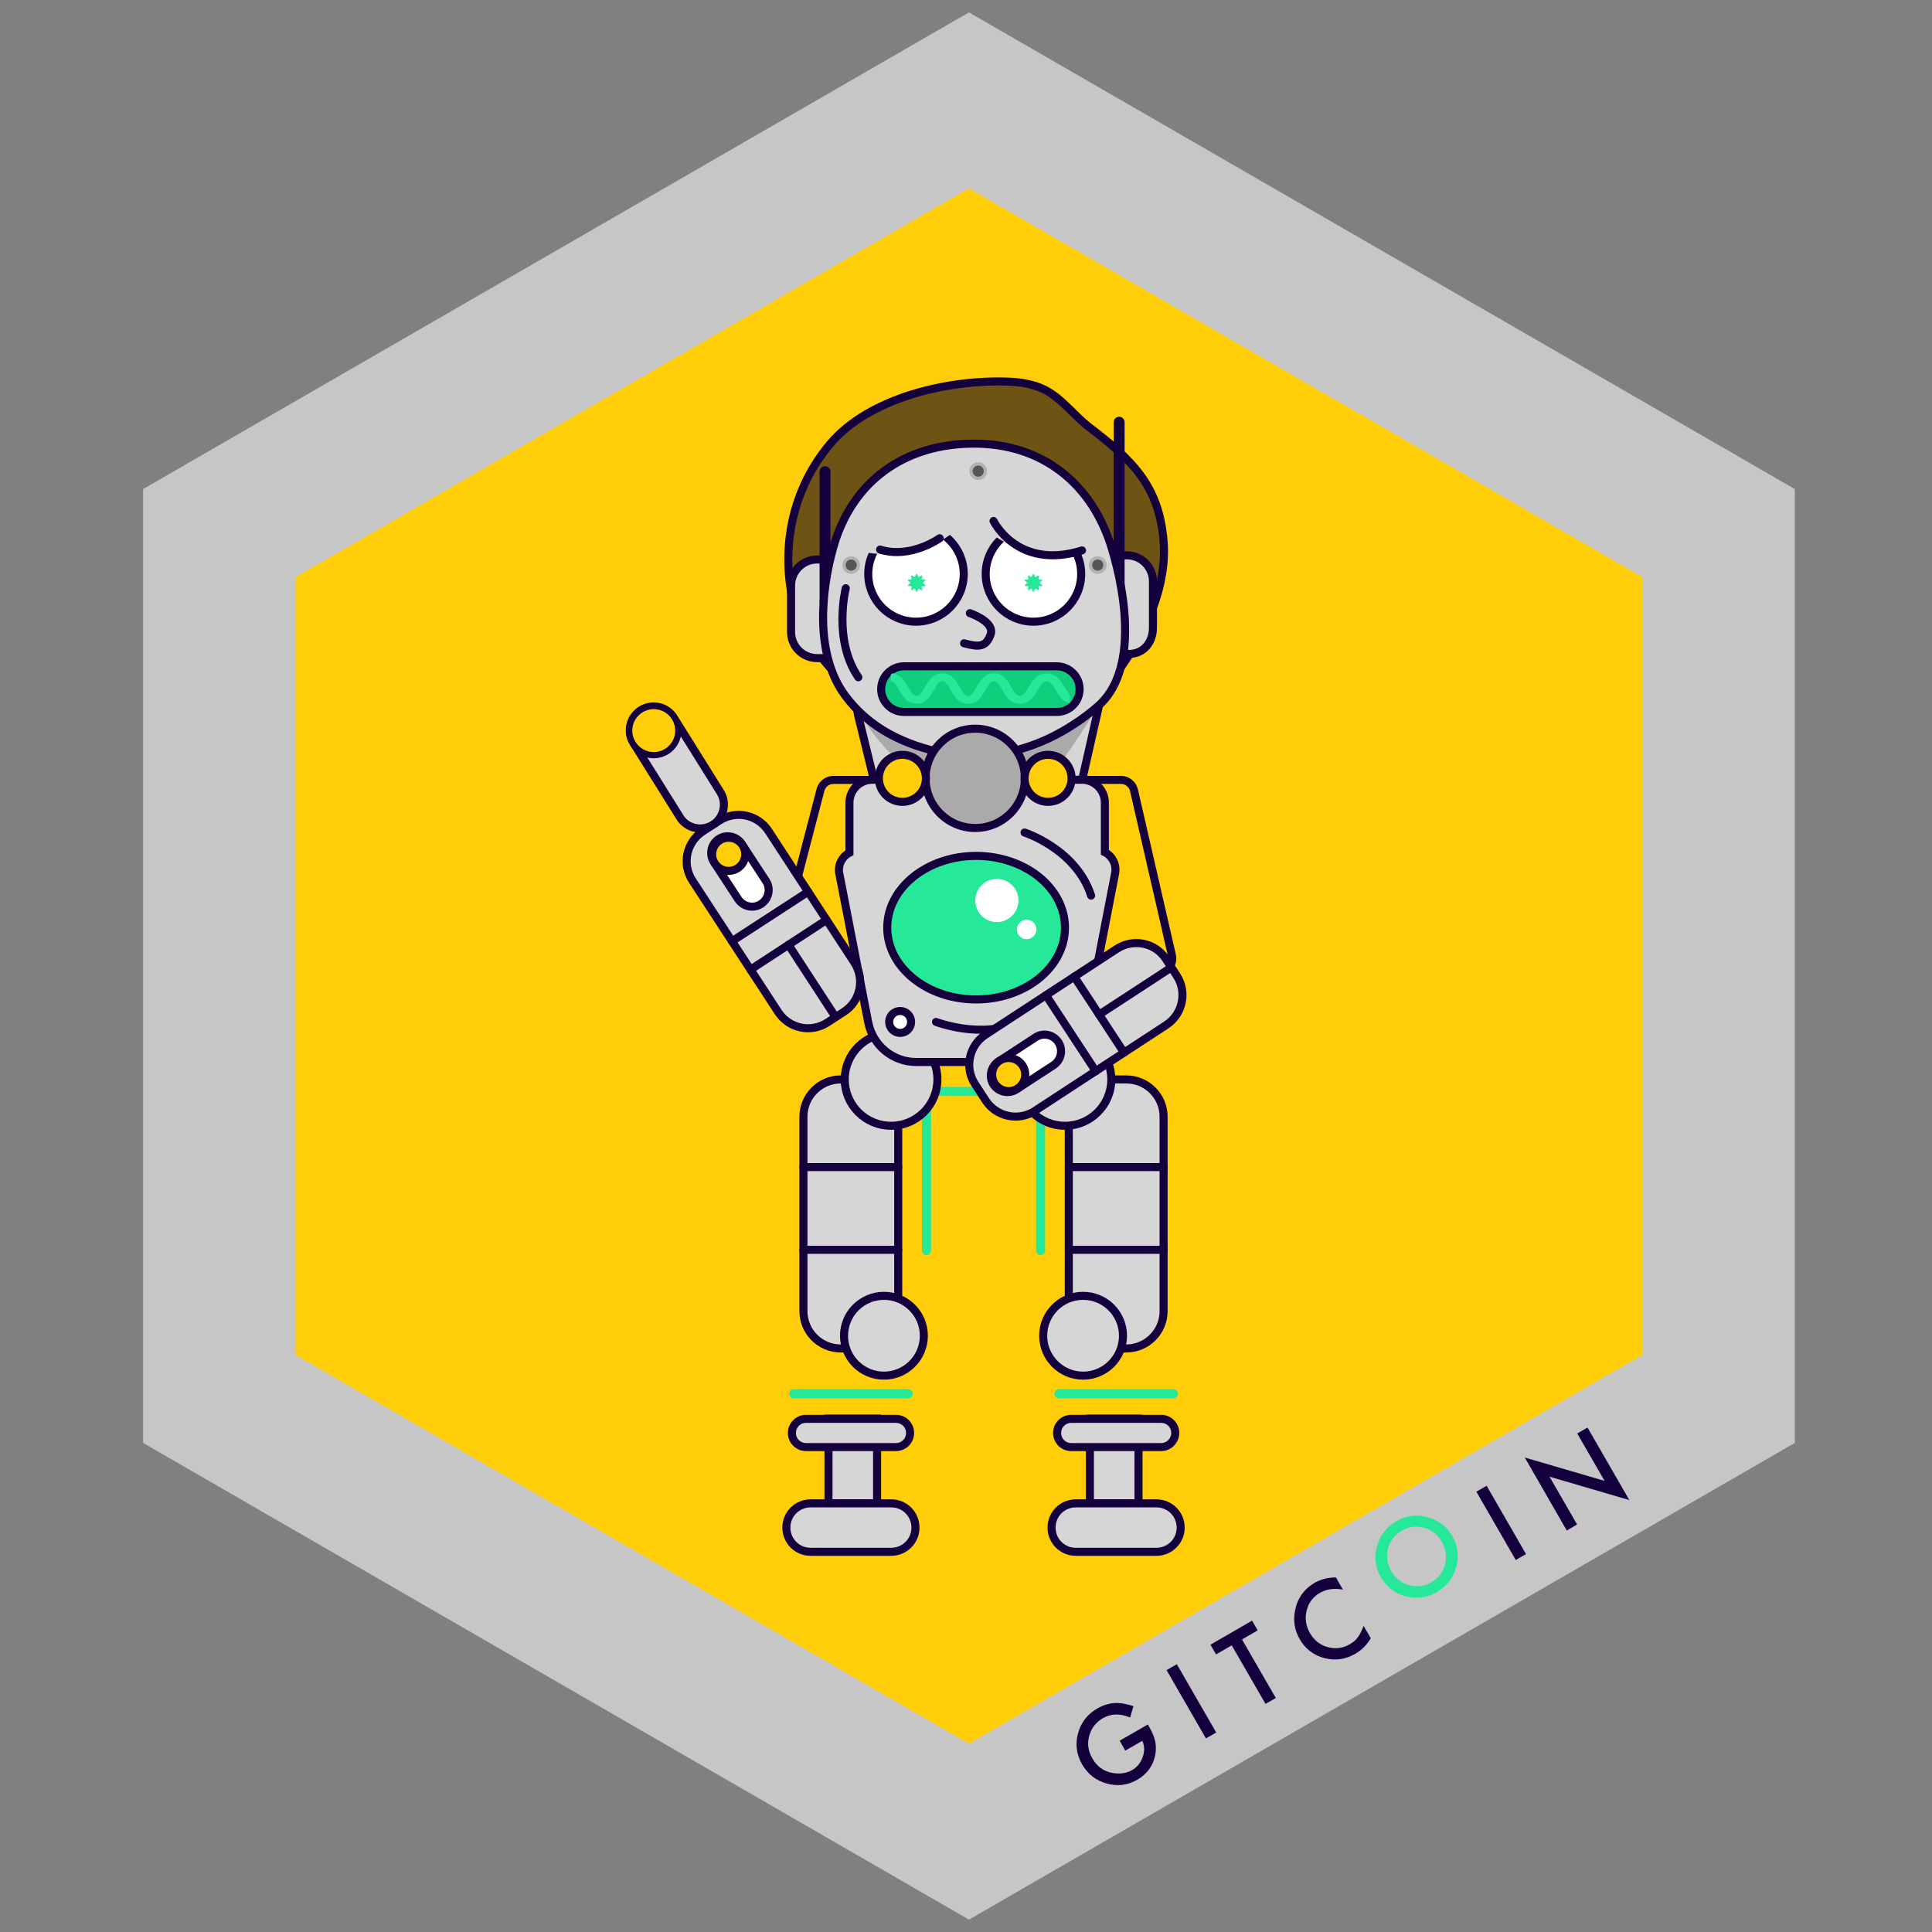 <?xml version="1.0" encoding="utf-8"?>
<!-- Generator: Adobe Illustrator 23.0.4, SVG Export Plug-In . SVG Version: 6.00 Build 0)  -->
<svg version="1.1" id="Layer_1" xmlns="http://www.w3.org/2000/svg" xmlns:xlink="http://www.w3.org/1999/xlink" x="0px" y="0px"
	 viewBox="0 0 110.88 110.88" style="enable-background:new 0 0 110.88 110.88;" xml:space="preserve">
<rect x="0" y="0" width="110.88" height="110.88" fill="#808080" stroke="none"/>
<style type="text/css">
	.st0{fill:#F9006C;}
	.st1{fill:#FFFFFF;}
	.st2{fill:#C6C6C6;}
	.st3{fill:#14A563;}
	.st4{fill:#15003E;}
	.st5{fill:#25E899;}
	.st6{fill:#0FCE7C;}
	.st7{fill:#CE0264;}
	.st8{fill:#AD055E;}
	.st9{fill:#FFCE08;}
	.st10{fill:#575560;}
	.st11{clip-path:url(#SVGID_2_);}
	.st12{fill:#8E2ABE;}
	.st13{fill:#D6AF0D;}
	.st14{fill:#FFFFFF;stroke:#15003E;stroke-width:0.396;stroke-linecap:round;stroke-miterlimit:10;}
	.st15{fill:#1D035B;}
	.st16{fill:#D6D6D6;stroke:#15003E;stroke-width:0.462;stroke-linecap:round;stroke-miterlimit:10;}
	.st17{fill:none;stroke:#25E899;stroke-width:0.522;stroke-linecap:round;stroke-miterlimit:10;}
	.st18{fill:#AAAAAA;}
	.st19{fill:#6D5415;stroke:#15003E;stroke-width:0.462;stroke-linecap:round;stroke-miterlimit:10;}
	.st20{fill:none;stroke:#15003E;stroke-width:0.625;stroke-linecap:round;stroke-miterlimit:10;}
	.st21{fill:#FFFFFF;stroke:#15003E;stroke-width:0.462;stroke-linecap:round;stroke-miterlimit:10;}
	.st22{fill:#D6D6D6;}
	.st23{fill:#B2B2B2;}
	.st24{fill:#565656;}
	.st25{fill:none;stroke:#15003E;stroke-width:0.462;stroke-linecap:round;stroke-miterlimit:10;}
	.st26{fill:#0FCE7C;stroke:#15003E;stroke-width:0.462;stroke-linecap:round;stroke-miterlimit:10;}
	.st27{fill:#FFCE08;stroke:#15003E;stroke-width:0.462;stroke-linecap:round;stroke-miterlimit:10;}
	.st28{fill:#AAAAAA;stroke:#15003E;stroke-width:0.462;stroke-miterlimit:10;}
	.st29{fill:#25E899;stroke:#15003E;stroke-width:0.462;stroke-linecap:round;stroke-miterlimit:10;}
	.st30{fill:#FFCE08;stroke:#15003E;stroke-width:0.357;stroke-linecap:round;stroke-miterlimit:10;}
	.st31{fill:#CEA73C;}
	.st32{fill:#FF1515;}
</style>
<polygon class="st2" points="8.21,28.07 8.21,82.81 55.61,110.17 103.01,82.81 103.01,28.07 55.61,0.71 "/>
<polygon class="st9" points="16.96,33.12 16.96,77.76 55.61,100.07 94.26,77.76 94.26,33.12 55.61,10.81 "/>
<path class="st4" d="M64.26,99.9l1.62-0.93l0.07,0.13c0.17,0.29,0.29,0.58,0.35,0.84c0.05,0.25,0.05,0.51,0,0.79
	c-0.13,0.62-0.47,1.09-1.03,1.41c-0.55,0.32-1.13,0.39-1.75,0.22c-0.62-0.17-1.09-0.54-1.41-1.09c-0.33-0.57-0.41-1.17-0.24-1.79
	c0.17-0.63,0.54-1.1,1.11-1.43c0.31-0.18,0.63-0.28,0.97-0.31c0.33-0.02,0.69,0.04,1.1,0.18l-0.19,0.65
	c-0.57-0.24-1.08-0.23-1.55,0.03c-0.41,0.24-0.68,0.58-0.8,1.03c-0.12,0.44-0.06,0.88,0.19,1.3c0.25,0.44,0.62,0.71,1.09,0.81
	c0.44,0.09,0.84,0.04,1.18-0.15c0.29-0.17,0.5-0.42,0.61-0.75c0.12-0.33,0.11-0.64-0.02-0.93l-0.98,0.56L64.26,99.9z"/>
<path class="st4" d="M67.54,95.51l2.26,3.92l-0.59,0.34l-2.26-3.92L67.54,95.51z"/>
<path class="st4" d="M71.28,94.09l1.94,3.36l-0.59,0.34l-1.94-3.36l-0.9,0.52l-0.32-0.56l2.39-1.38l0.32,0.56L71.28,94.09z"/>
<path class="st4" d="M76.67,90.53l0.4,0.7c-0.51-0.09-0.94-0.03-1.31,0.18c-0.4,0.23-0.66,0.57-0.77,1.02
	c-0.11,0.45-0.05,0.88,0.19,1.3c0.24,0.41,0.58,0.68,1.02,0.8s0.86,0.07,1.26-0.16c0.21-0.12,0.37-0.26,0.47-0.41
	c0.06-0.08,0.12-0.17,0.17-0.28s0.11-0.23,0.16-0.37l0.41,0.71c-0.23,0.39-0.53,0.69-0.9,0.9c-0.56,0.32-1.15,0.4-1.77,0.24
	c-0.62-0.17-1.09-0.53-1.41-1.09c-0.29-0.5-0.38-1.04-0.27-1.62c0.13-0.71,0.52-1.26,1.16-1.63C75.84,90.63,76.23,90.53,76.67,90.53
	z"/>
<path class="st5" d="M79.24,90.5c-0.32-0.55-0.39-1.14-0.21-1.77c0.17-0.63,0.54-1.1,1.11-1.43c0.56-0.32,1.15-0.4,1.78-0.23
	c0.63,0.17,1.11,0.53,1.43,1.09c0.32,0.56,0.4,1.16,0.22,1.78c-0.18,0.63-0.55,1.11-1.12,1.44c-0.51,0.29-1.06,0.38-1.67,0.26
	C80.12,91.5,79.6,91.12,79.24,90.5z M79.84,90.16c0.25,0.43,0.6,0.71,1.05,0.82c0.45,0.11,0.86,0.06,1.24-0.16
	c0.41-0.24,0.68-0.58,0.8-1.03c0.12-0.45,0.06-0.88-0.18-1.3c-0.24-0.42-0.58-0.69-1.02-0.81c-0.44-0.12-0.87-0.07-1.28,0.17
	c-0.41,0.23-0.67,0.58-0.79,1.02C79.55,89.32,79.61,89.75,79.84,90.16z"/>
<path class="st4" d="M85.32,85.27l2.26,3.92l-0.59,0.34l-2.26-3.92L85.32,85.27z"/>
<path class="st4" d="M89.92,87.84l-2.41-4.19l4.58,1.34l-1.57-2.72l0.59-0.34l2.4,4.16l-4.58-1.34l1.58,2.74L89.92,87.84z"/>
<g>
	<g>
		<rect x="62.55" y="81.42" class="st16" width="2.79" height="4.86"/>
		<path class="st16" d="M64.64,77.39h-1.16c-1.18,0-2.14-0.96-2.14-2.14V64.09c0-1.18,0.96-2.14,2.14-2.14h1.16
			c1.18,0,2.14,0.96,2.14,2.14v11.16C66.78,76.43,65.82,77.39,64.64,77.39z"/>
		<line class="st16" x1="61.34" y1="66.98" x2="66.78" y2="66.98"/>
		<line class="st16" x1="61.34" y1="71.73" x2="66.78" y2="71.73"/>
		<circle class="st16" cx="62.16" cy="76.66" r="2.29"/>
		<line class="st17" x1="60.77" y1="79.99" x2="67.34" y2="79.99"/>
		<path class="st16" d="M66.64,83.05h-5.16c-0.45,0-0.81-0.36-0.81-0.81l0,0c0-0.45,0.36-0.81,0.81-0.81h5.16
			c0.45,0,0.81,0.36,0.81,0.81l0,0C67.45,82.68,67.08,83.05,66.64,83.05z"/>
		<path class="st16" d="M66.37,89.06h-4.63c-0.77,0-1.39-0.62-1.39-1.39l0,0c0-0.77,0.62-1.39,1.39-1.39h4.63
			c0.77,0,1.39,0.62,1.39,1.39l0,0C67.76,88.44,67.14,89.06,66.37,89.06z"/>
	</g>
	<line class="st17" x1="59.72" y1="57.52" x2="59.72" y2="71.77"/>
	<g>
		
			<rect x="47.55" y="81.42" transform="matrix(-1 -4.431712e-11 4.431712e-11 -1 97.888 167.699)" class="st16" width="2.79" height="4.86"/>
		<path class="st16" d="M48.25,77.39h1.16c1.18,0,2.14-0.96,2.14-2.14V64.09c0-1.18-0.96-2.14-2.14-2.14h-1.16
			c-1.18,0-2.14,0.96-2.14,2.14v11.16C46.11,76.43,47.07,77.39,48.25,77.39z"/>
		<line class="st16" x1="51.55" y1="66.98" x2="46.11" y2="66.98"/>
		<line class="st16" x1="51.55" y1="71.73" x2="46.11" y2="71.73"/>
		<circle class="st16" cx="50.73" cy="76.66" r="2.29"/>
		<line class="st17" x1="52.12" y1="79.99" x2="45.55" y2="79.99"/>
		<path class="st16" d="M46.26,83.05h5.16c0.45,0,0.81-0.36,0.81-0.81l0,0c0-0.45-0.36-0.81-0.81-0.81h-5.16
			c-0.45,0-0.81,0.36-0.81,0.81l0,0C45.44,82.68,45.81,83.05,46.26,83.05z"/>
		<path class="st16" d="M46.52,89.06h4.63c0.77,0,1.39-0.62,1.39-1.39l0,0c0-0.77-0.62-1.39-1.39-1.39h-4.63
			c-0.77,0-1.39,0.62-1.39,1.39l0,0C45.13,88.44,45.75,89.06,46.52,89.06z"/>
	</g>
	<line class="st17" x1="53.17" y1="57.52" x2="53.17" y2="71.77"/>
	<line class="st17" x1="50.43" y1="62.64" x2="61.45" y2="62.64"/>
	<circle class="st16" cx="51.14" cy="61.95" r="2.66"/>
	<circle class="st16" cx="61.12" cy="61.95" r="2.66"/>
	<path class="st16" d="M49.25,41.06l0.87,3.55c0.18,0.72,0.83,1.24,1.57,1.24l8.86,0.03c0.76,0,1.42-0.52,1.59-1.27l0.89-3.92
		c0.24-1.04-0.57-2.02-1.64-1.98l-10.62,0.34C49.74,39.08,49,40.06,49.25,41.06z"/>
	<path class="st18" d="M49.53,41.23c0,0,2.4,4.3,6.6,4.3c4.1,0,4.79-1.79,6.46-4.3H49.53z"/>
	<g>
		<path class="st19" d="M56.92,41.71c-2.61,0-5.45,0.25-7.56-1.66c-1.64-1.48-3.34-3.35-3.83-5.46c-0.75-3.22-0.03-6.57,2.11-9.11
			c2.25-2.67,6.78-3.69,10.14-3.58c0.74,0.02,1.49,0.13,2.16,0.46c1,0.5,1.68,1.47,2.56,2.15c2.43,1.86,4.02,3.32,4.28,6.56
			c0.23,2.84-1.3,5.83-3.09,8.08C61.95,41.33,59.39,41.71,56.92,41.71z"/>
		<path class="st16" d="M64.3,31.87h0.37c0.83,0,1.5,0.67,1.5,1.5v2.66c0,0.83-0.54,1.5-1.37,1.5h-1.09"/>
		<line class="st20" x1="64.23" y1="24.23" x2="64.23" y2="34.27"/>
		<path class="st16" d="M47.3,32.11H46.9c-0.83,0-1.5,0.67-1.5,1.5v2.66c0,0.83,0.67,1.5,1.5,1.5h1.26"/>
		<line class="st20" x1="47.35" y1="27.07" x2="47.35" y2="34.54"/>
		<path class="st16" d="M48.49,39.9c-1.73-2.36-1.37-5.95-0.68-8.44c1.07-3.85,4.11-6,8.09-6c3.94,0,6.79,2.31,7.91,6.02
			c0.79,2.61,1.51,7.07-0.81,9.06c-0.83,0.72-1.76,1.33-2.75,1.81c-1.87,0.89-3.99,1.27-6.04,0.88
			C51.94,42.77,49.89,41.81,48.49,39.9z"/>
		<g>
			<circle class="st21" cx="59.31" cy="32.94" r="2.74"/>
			<path class="st5" d="M59.31,32.93c0.05,0,0.07,0.17,0.11,0.18c0.05,0.01,0.16-0.11,0.2-0.08c0.04,0.03-0.04,0.17-0.01,0.21
				c0.03,0.04,0.19,0.01,0.21,0.05c0.01,0.04-0.14,0.12-0.14,0.16c0,0.05,0.15,0.12,0.14,0.16c-0.01,0.05-0.18,0.01-0.21,0.05
				c-0.03,0.04,0.05,0.18,0.01,0.21c-0.04,0.03-0.15-0.09-0.2-0.08c-0.04,0.01-0.07,0.18-0.11,0.18c-0.05,0-0.07-0.17-0.11-0.18
				c-0.05-0.01-0.16,0.11-0.2,0.08c-0.04-0.03,0.04-0.17,0.01-0.21c-0.03-0.04-0.19-0.01-0.21-0.05c-0.01-0.04,0.14-0.12,0.14-0.16
				c0-0.05-0.15-0.12-0.14-0.16c0.01-0.05,0.18-0.01,0.21-0.05c0.03-0.04-0.05-0.18-0.01-0.21c0.04-0.03,0.15,0.09,0.2,0.08
				C59.24,33.09,59.27,32.93,59.31,32.93z"/>
			<circle class="st21" cx="52.57" cy="32.94" r="2.74"/>
			<path class="st5" d="M52.61,32.93c0.05,0,0.07,0.17,0.11,0.18c0.05,0.01,0.16-0.11,0.2-0.08c0.04,0.03-0.04,0.17-0.01,0.21
				c0.03,0.04,0.19,0.01,0.21,0.05c0.01,0.04-0.14,0.12-0.14,0.16c0,0.05,0.15,0.12,0.14,0.16c-0.01,0.05-0.18,0.01-0.21,0.05
				c-0.03,0.04,0.05,0.18,0.01,0.21c-0.04,0.03-0.15-0.09-0.2-0.08c-0.04,0.01-0.07,0.18-0.11,0.18c-0.05,0-0.07-0.17-0.11-0.18
				c-0.05-0.01-0.16,0.11-0.2,0.08c-0.04-0.03,0.04-0.17,0.01-0.21c-0.03-0.04-0.19-0.01-0.21-0.05c-0.01-0.04,0.14-0.12,0.14-0.16
				c0-0.05-0.15-0.12-0.14-0.16c0.01-0.05,0.18-0.01,0.21-0.05c0.03-0.04-0.05-0.18-0.01-0.21c0.04-0.03,0.15,0.09,0.2,0.08
				C52.54,33.09,52.56,32.93,52.61,32.93z"/>
		</g>
		<path class="st16" d="M55.66,35.19c0,0,1.46,0.49,1.19,1.23c-0.27,0.74-0.68,0.72-1.52,0.5"/>
		<path class="st22" d="M48.89,31.5c0,0,3.61,1.32,6.36-1.43c0,0-1.32-1.94-3.58-1.31S48.89,31.5,48.89,31.5z"/>
		<path class="st22" d="M62.62,31.5c0,0-3.61,1.32-6.36-1.43c0,0,1.32-1.94,3.58-1.31S62.62,31.5,62.62,31.5z"/>
		<path class="st16" d="M62.1,31.59c-3.71,1.16-5.08-1.69-5.08-1.69"/>
		<path class="st16" d="M53.93,30.89c0,0-1.67,1.2-3.42,0.65"/>
		<g>
			<g>
				<circle class="st23" cx="48.85" cy="32.43" r="0.51"/>
				<circle class="st24" cx="48.85" cy="32.43" r="0.32"/>
			</g>
			<g>
				<circle class="st23" cx="63" cy="32.43" r="0.51"/>
				<circle class="st24" cx="63" cy="32.43" r="0.32"/>
			</g>
			<g>
				<circle class="st23" cx="56.14" cy="27.04" r="0.51"/>
				<circle class="st24" cx="56.14" cy="27.04" r="0.32"/>
			</g>
		</g>
		<path class="st25" d="M48.54,33.76c0,0-0.75,2.96,0.72,5.11"/>
		<path class="st26" d="M60.65,40.86h-8.77c-0.72,0-1.31-0.59-1.31-1.31v0c0-0.72,0.59-1.31,1.31-1.31h8.77
			c0.72,0,1.31,0.59,1.31,1.31v0C61.96,40.27,61.38,40.86,60.65,40.86z"/>
		<path class="st5" d="M61.09,39.42c-0.21-0.34-0.46-0.77-1.02-0.77c-0.56,0-0.82,0.43-1.02,0.77c-0.19,0.32-0.33,0.52-0.53,0.52
			c-0.18,0-0.31-0.2-0.49-0.52c-0.2-0.35-0.44-0.78-0.99-0.78c-0.54,0-0.79,0.43-0.99,0.78c-0.18,0.31-0.31,0.52-0.49,0.52
			c-0.18,0-0.31-0.2-0.49-0.52c-0.2-0.35-0.44-0.78-0.99-0.78c-0.54,0-0.79,0.43-0.99,0.78c-0.18,0.31-0.31,0.52-0.49,0.52
			s-0.31-0.2-0.49-0.52c-0.18-0.32-0.41-0.71-0.87-0.77c-0.06-0.01-0.12,0.04-0.12,0.1l0,0.33c0,0.01,0.01,0.02,0.02,0.02
			c0.17,0.01,0.3,0.21,0.47,0.51c0.2,0.35,0.44,0.78,0.99,0.78c0.54,0,0.79-0.43,0.99-0.78c0.18-0.31,0.31-0.52,0.49-0.52
			c0.18,0,0.31,0.2,0.49,0.52c0.2,0.35,0.44,0.78,0.99,0.78s0.79-0.43,0.99-0.78c0.18-0.31,0.31-0.52,0.49-0.52
			c0.18,0,0.31,0.2,0.49,0.52c0.2,0.35,0.44,0.78,0.99,0.78c0.56,0,0.82-0.43,1.02-0.77c0.19-0.32,0.33-0.52,0.53-0.52
			c0.2,0,0.34,0.2,0.53,0.52c0.17,0.29,0.38,0.63,0.77,0.74c0.01,0,0.03-0.01,0.03-0.02v-0.5c0-0.01,0-0.01-0.01-0.01
			C61.3,39.75,61.2,39.61,61.09,39.42z"/>
	</g>
	<path class="st27" d="M47.83,44.76h16.51c0.35,0,0.66,0.25,0.74,0.59l2.18,9.49c0.11,0.48-0.25,0.93-0.74,0.93H45.36
		c-0.5,0-0.86-0.47-0.74-0.95l2.47-9.49C47.18,44.99,47.49,44.76,47.83,44.76z"/>
	<path class="st16" d="M63.41,48.91v-2.84c0-0.73-0.59-1.32-1.32-1.32H50.07c-0.73,0-1.32,0.59-1.32,1.32v2.87
		c-0.42,0.22-0.68,0.7-0.58,1.2l1.66,8.54c0.26,1.32,1.41,2.27,2.75,2.27h3.38h0.25h3.38c1.34,0,2.49-0.95,2.75-2.27l1.66-8.57
		C64.09,49.61,63.83,49.13,63.41,48.91z"/>
	<g>
		<circle class="st28" cx="55.97" cy="44.67" r="2.85"/>
		<circle class="st27" cx="60.15" cy="44.67" r="1.35"/>
		<circle class="st27" cx="51.79" cy="44.67" r="1.35"/>
	</g>
	<g>
		<circle class="st21" cx="51.66" cy="58.65" r="0.63"/>
		<circle class="st21" cx="60.5" cy="58.65" r="0.63"/>
	</g>
	<g>
		<ellipse class="st29" cx="56.02" cy="53.24" rx="5.1" ry="4.12"/>
		<circle class="st1" cx="57.21" cy="51.68" r="1.24"/>
		<circle class="st1" cx="58.92" cy="53.34" r="0.56"/>
	</g>
	<path class="st25" d="M58.8,47.78c0,0,2.96,0.95,3.82,3.62"/>
	<path class="st25" d="M53.72,58.65c0,0,2.62,1.01,4.73,0"/>
	<g>
		<path class="st16" d="M66.92,55.05l0.61,0.94c0.62,0.94,0.35,2.21-0.59,2.83l-7.54,4.93c-0.94,0.62-2.21,0.35-2.83-0.59
			l-0.61-0.94c-0.62-0.94-0.35-2.21,0.59-2.83l7.54-4.93C65.04,53.84,66.31,54.1,66.92,55.05z"/>
		<line class="st16" x1="64.51" y1="60.41" x2="61.65" y2="56.05"/>
		<line class="st16" x1="63.08" y1="58.23" x2="67.2" y2="55.54"/>
		<line class="st16" x1="62.89" y1="61.48" x2="60.03" y2="57.12"/>
		<path class="st21" d="M60.74,59.81L60.74,59.81c0.29,0.44,0.16,1.03-0.27,1.32l-2.13,1.39c-0.44,0.29-1.03,0.16-1.32-0.27l0,0
			c-0.29-0.44-0.16-1.03,0.27-1.32l2.13-1.39C59.86,59.24,60.45,59.37,60.74,59.81z"/>
		<circle class="st27" cx="57.89" cy="61.67" r="0.95"/>
	</g>
	<g>
		<g>
			<path class="st16" d="M48.43,58.07l-0.94,0.61c-0.95,0.62-2.21,0.35-2.83-0.6l-4.92-7.54c-0.62-0.95-0.35-2.21,0.6-2.83
				l0.94-0.61c0.95-0.62,2.21-0.35,2.83,0.6l4.92,7.54C49.65,56.19,49.38,57.46,48.43,58.07z"/>
			<line class="st16" x1="43.07" y1="55.65" x2="47.43" y2="52.8"/>
			<line class="st16" x1="45.25" y1="54.22" x2="47.94" y2="58.35"/>
			<line class="st16" x1="42.01" y1="54.02" x2="46.38" y2="51.18"/>
			<path class="st21" d="M43.68,51.88L43.68,51.88c-0.44,0.29-1.03,0.16-1.32-0.28l-1.39-2.13c-0.29-0.44-0.16-1.03,0.28-1.32h0
				c0.44-0.29,1.03-0.16,1.32,0.28l1.39,2.13C44.25,51,44.12,51.59,43.68,51.88z"/>
			<circle class="st27" cx="41.82" cy="49.03" r="0.95"/>
		</g>
		<g>
			<path class="st16" d="M36.79,40.75L36.79,40.75c0.64-0.4,1.49-0.2,1.88,0.44l2.67,4.27c0.4,0.64,0.2,1.49-0.44,1.88h0
				c-0.64,0.4-1.49,0.2-1.88-0.44l-2.67-4.27C35.95,42,36.15,41.15,36.79,40.75z"/>
			<circle class="st30" cx="37.52" cy="41.93" r="1.41"/>
		</g>
	</g>
</g>
</svg>

